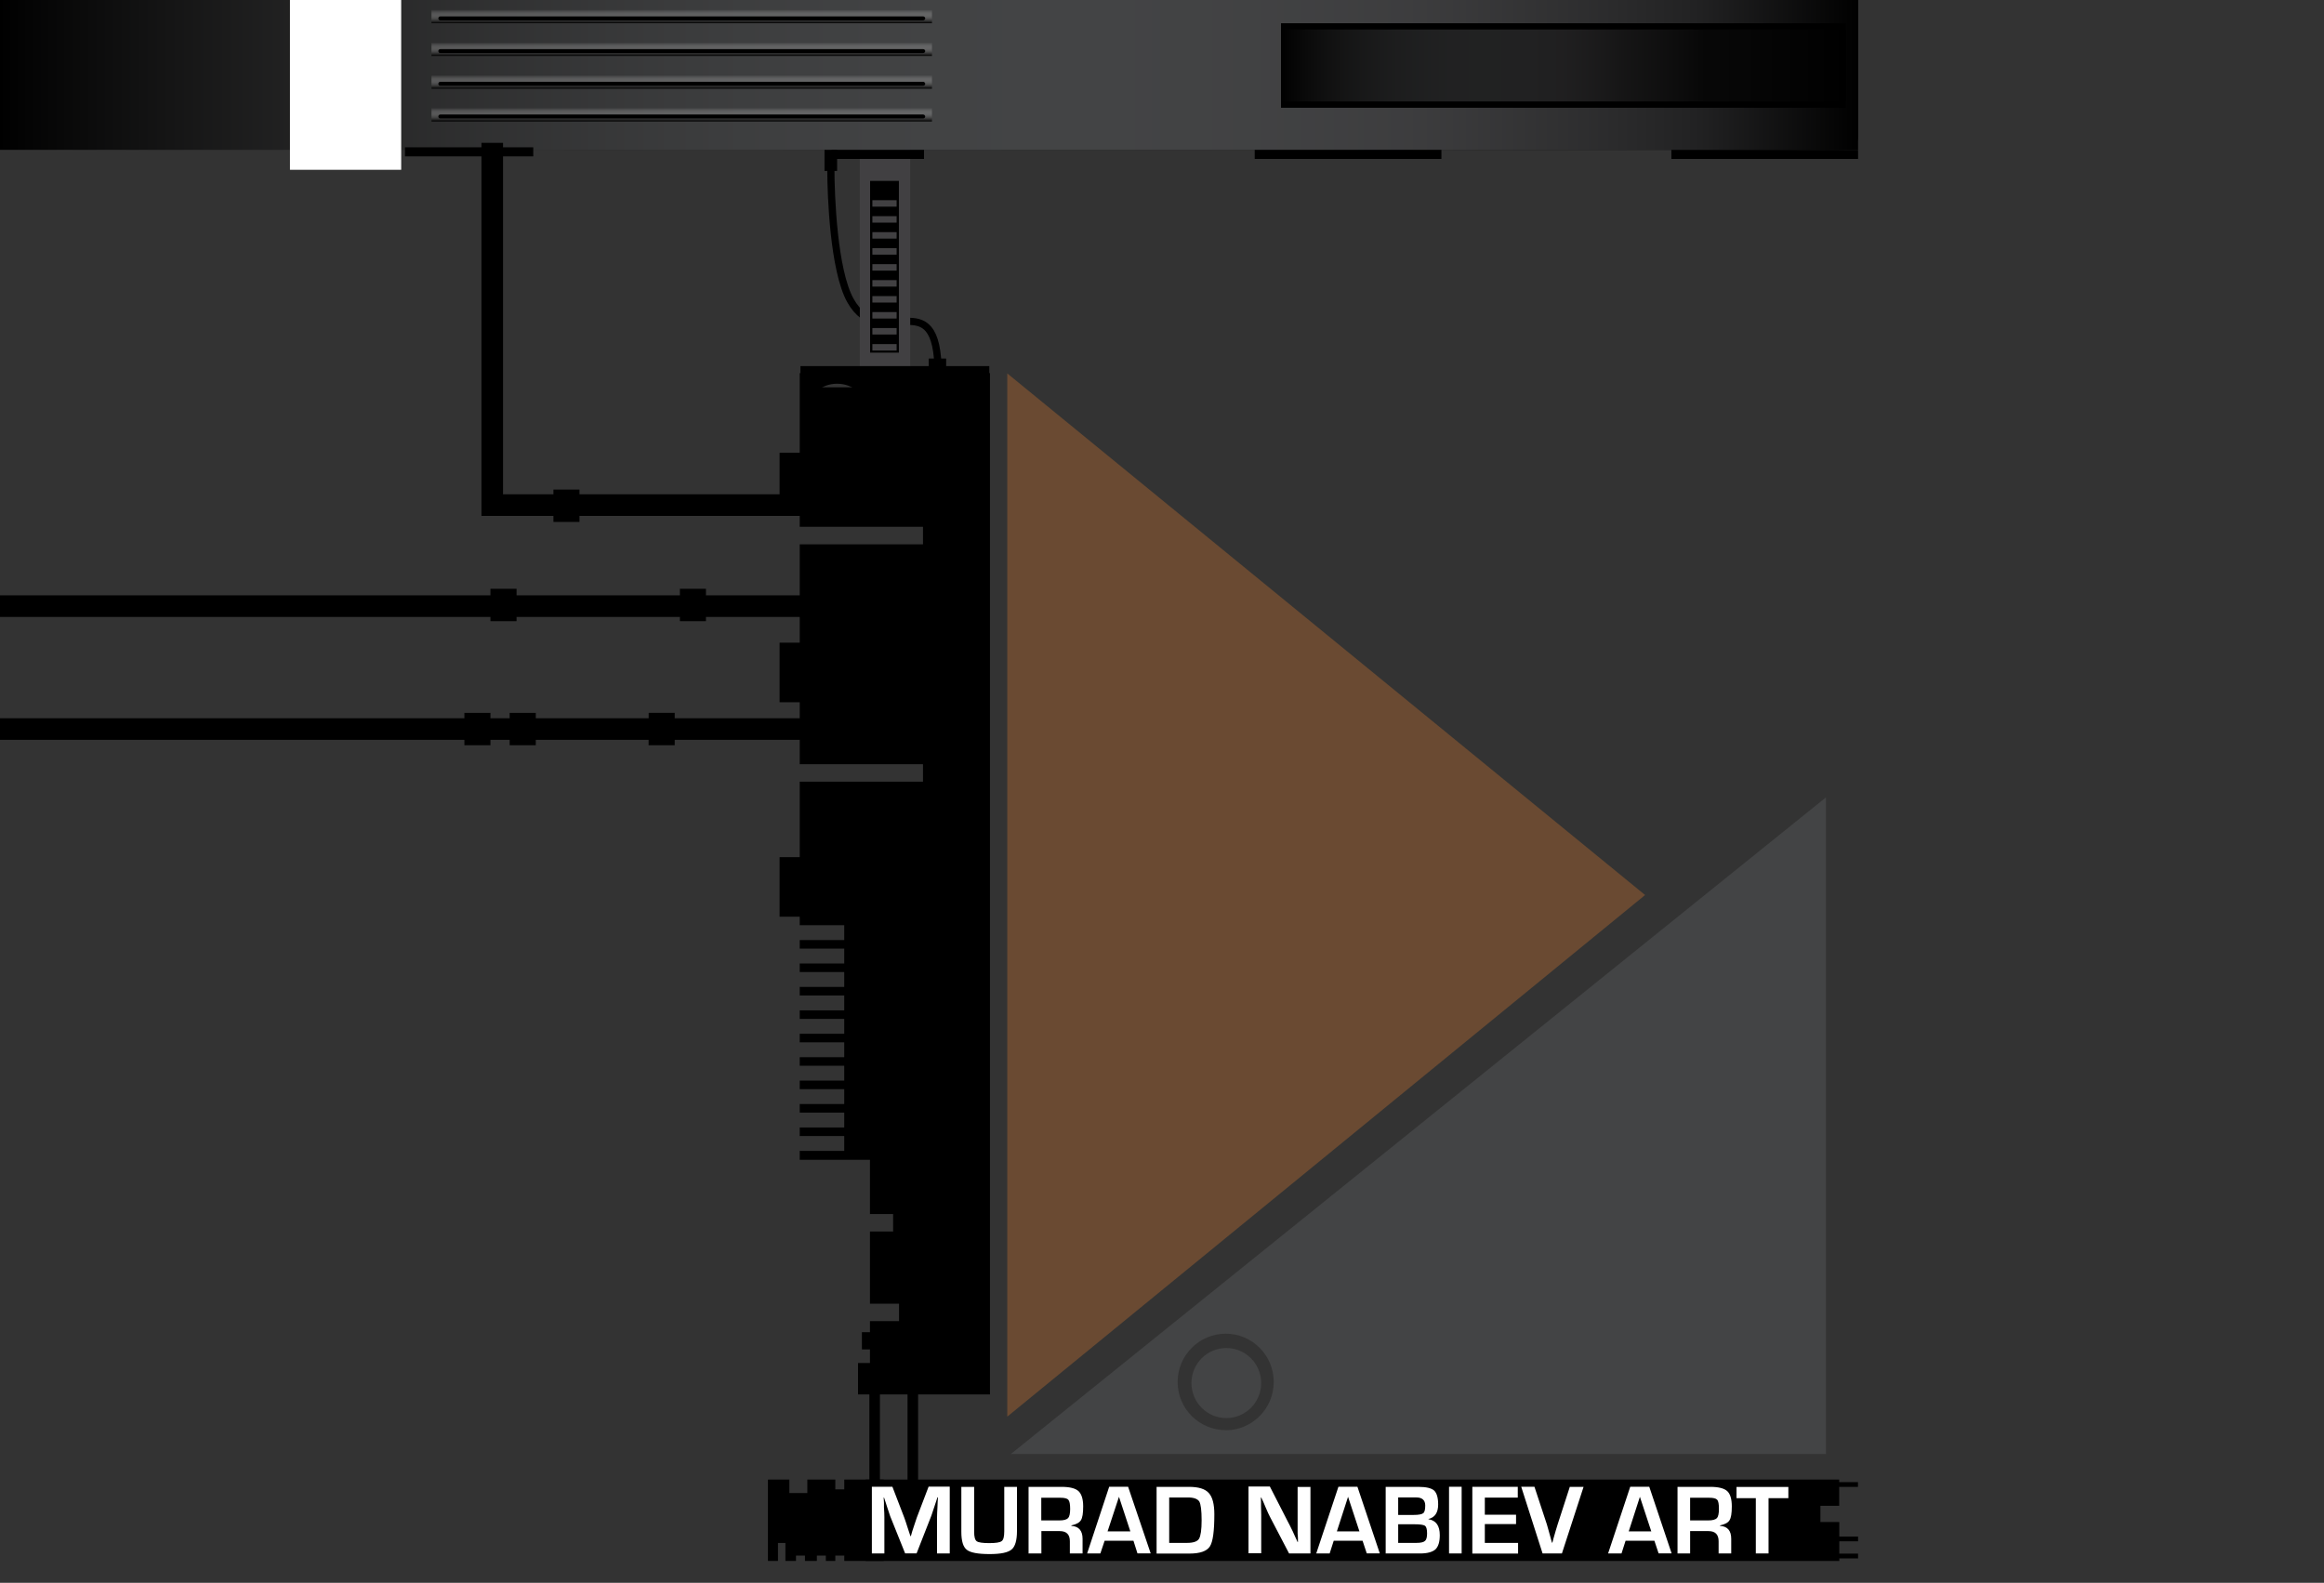 <?xml version="1.0" encoding="utf-8"?>
<!-- Generator: Adobe Illustrator 16.0.0, SVG Export Plug-In . SVG Version: 6.00 Build 0)  -->
<!DOCTYPE svg PUBLIC "-//W3C//DTD SVG 1.1//EN" "http://www.w3.org/Graphics/SVG/1.1/DTD/svg11.dtd">
<svg version="1.1" id="Layer_1" xmlns="http://www.w3.org/2000/svg" xmlns:xlink="http://www.w3.org/1999/xlink" x="0px" y="0px"
	 width="323px" height="220px" viewBox="0 0 323 220" enable-background="new 0 0 323 220" xml:space="preserve">
<rect x="0" y="0" width="323" height="220" fill="#333333" stroke="none"/>
<polygon points="117.343,205.652 117.343,207.012 116.095,207.012 116.095,205.652 112.207,205.652 112.207,207.525 109.71,207.525 
	109.71,205.652 106.733,205.652 106.733,216.96 108.124,216.96 108.124,214.462 109.158,214.462 109.158,216.96 110.63,216.96 
	110.63,216.217 111.878,216.217 111.878,216.96 113.53,216.96 113.53,216.217 114.779,216.217 114.779,216.96 116.095,216.96 
	116.095,216.216 117.343,216.216 117.343,216.96 122.832,216.96 122.832,205.652 "/>
<g>
	<path fill="none" stroke="#000000" stroke-miterlimit="10" d="M115.478,23.6c0,3.54,0.388,13.98,2.708,18.15
		c4.25,7.63,12.2-3.25,12.2,10.24"/>
	<path fill="#414042" d="M119.505,19.18h7v33.8h-7V19.18z"/>
	<polygon points="258.244,214.232 258.244,213.574 255.633,213.574 255.633,211.549 253.01,211.549 253.01,209.296 255.621,209.297 
		255.621,206.667 258.23,206.667 258.23,206.008 255.621,206.008 255.621,205.652 249.887,205.652 249.626,205.652 120.315,205.652 
		120.315,216.96 249.626,216.96 249.887,216.96 255.633,216.96 255.633,216.604 258.244,216.604 258.244,215.947 255.633,215.947 
		255.633,214.232 	"/>
	<path d="M258.244,18.28c0,1.4-0.054,2.55-2.307,2.55H-0.13c0-1.92,0-1.14,0-2.55V0.58c0-1.4,0,0.1,0-0.7h258.374V18.28z"/>
	
		<linearGradient id="SVGID_1_" gradientUnits="userSpaceOnUse" x1="996.87" y1="-1480.865" x2="1255.244" y2="-1480.865" gradientTransform="matrix(1 0 0 -1 -997 -1470.5)">
		<stop  offset="0" style="stop-color:#000000"/>
		<stop  offset="0" style="stop-color:#FFFFFF;stop-opacity:0"/>
		<stop  offset="0.029" style="stop-color:#F4F4F5;stop-opacity:0.029"/>
		<stop  offset="0.308" style="stop-color:#ACAEB1;stop-opacity:0.308"/>
		<stop  offset="0.555" style="stop-color:#787A7C;stop-opacity:0.555"/>
		<stop  offset="0.759" style="stop-color:#505052;stop-opacity:0.759"/>
		<stop  offset="0.913" style="stop-color:#252526;stop-opacity:0.913"/>
		<stop  offset="1" style="stop-color:#000000"/>
	</linearGradient>
	<path fill="url(#SVGID_1_)" d="M-0.122-0.1h258.366v20.93H-0.13L-0.122-0.1z"/>
	
		<linearGradient id="SVGID_2_" gradientUnits="userSpaceOnUse" x1="1091.75" y1="-1471.83" x2="1091.75" y2="-1473.726" gradientTransform="matrix(1 0 0 -1 -997 -1470.5)">
		<stop  offset="0" style="stop-color:#FFFFFF;stop-opacity:0"/>
		<stop  offset="1" style="stop-color:#000000"/>
	</linearGradient>
	<path fill="url(#SVGID_2_)" d="M59.97,1.33h69.56v1.9H59.97V1.33z"/>
	<path d="M60.92,2.55c0,0.15,0.12,0.28,0.27,0.28h67.1c0.16,0,0.3-0.13,0.3-0.28c0-0.15-0.14-0.27-0.3-0.27H61.2
		C61.04,2.28,60.92,2.4,60.92,2.55C60.92,2.55,60.92,2.4,60.92,2.55z"/>
	
		<linearGradient id="SVGID_3_" gradientUnits="userSpaceOnUse" x1="1091.75" y1="-1476.38" x2="1091.75" y2="-1478.275" gradientTransform="matrix(1 0 0 -1 -997 -1470.5)">
		<stop  offset="0" style="stop-color:#FFFFFF;stop-opacity:0"/>
		<stop  offset="1" style="stop-color:#000000"/>
	</linearGradient>
	<path fill="url(#SVGID_3_)" d="M59.97,5.88h69.56v1.9H59.97V5.88z"/>
	<path d="M60.92,7.1c0,0.15,0.12,0.28,0.27,0.28h67.1c0.16,0,0.3-0.13,0.3-0.28s-0.14-0.27-0.3-0.27H61.2
		C61.04,6.83,60.92,6.95,60.92,7.1C60.92,7.1,60.92,6.95,60.92,7.1z"/>
	
		<linearGradient id="SVGID_4_" gradientUnits="userSpaceOnUse" x1="1091.75" y1="-1480.928" x2="1091.75" y2="-1482.824" gradientTransform="matrix(1 0 0 -1 -997 -1470.5)">
		<stop  offset="0" style="stop-color:#FFFFFF;stop-opacity:0"/>
		<stop  offset="1" style="stop-color:#000000"/>
	</linearGradient>
	<path fill="url(#SVGID_4_)" d="M59.97,10.43h69.56v1.9H59.97V10.43z"/>
	<path d="M60.92,11.65c0,0.15,0.12,0.27,0.27,0.27h67.1c0.16,0,0.3-0.12,0.3-0.27s-0.14-0.28-0.3-0.28H61.2
		C61.04,11.37,60.92,11.5,60.92,11.65C60.92,11.65,60.92,11.5,60.92,11.65z"/>
	
		<linearGradient id="SVGID_5_" gradientUnits="userSpaceOnUse" x1="1091.75" y1="-1485.477" x2="1091.75" y2="-1487.371" gradientTransform="matrix(1 0 0 -1 -997 -1470.5)">
		<stop  offset="0" style="stop-color:#FFFFFF;stop-opacity:0"/>
		<stop  offset="1" style="stop-color:#000000"/>
	</linearGradient>
	<path fill="url(#SVGID_5_)" d="M59.97,14.98h69.56v1.9H59.97V14.98z"/>
	<path d="M60.92,16.2c0,0.15,0.12,0.27,0.27,0.27h67.1c0.16,0,0.3-0.12,0.3-0.27c0-0.15-0.14-0.28-0.3-0.28H61.2
		C61.04,15.92,60.92,16.05,60.92,16.2C60.92,16.2,60.92,16.05,60.92,16.2z M178.04,3.23h78.515v11.75H178.04V3.23z"/>
	
		<linearGradient id="SVGID_6_" gradientUnits="userSpaceOnUse" x1="1175.04" y1="-1479.6" x2="1253.555" y2="-1479.6" gradientTransform="matrix(1 0 0 -1 -997 -1470.5)">
		<stop  offset="0" style="stop-color:#000000"/>
		<stop  offset="0" style="stop-color:#202021;stop-opacity:0.993"/>
		<stop  offset="0" style="stop-color:#5C5C5F;stop-opacity:0.952"/>
		<stop  offset="0" style="stop-color:#7D7F82;stop-opacity:0.907"/>
		<stop  offset="0" style="stop-color:#9A9C9E;stop-opacity:0.858"/>
		<stop  offset="0" style="stop-color:#B4B6B8;stop-opacity:0.805"/>
		<stop  offset="0" style="stop-color:#CACCCE;stop-opacity:0.746"/>
		<stop  offset="0" style="stop-color:#DCDEDF;stop-opacity:0.68"/>
		<stop  offset="0" style="stop-color:#EBEBEC;stop-opacity:0.603"/>
		<stop  offset="0" style="stop-color:#F5F5F5;stop-opacity:0.507"/>
		<stop  offset="0" style="stop-color:#FCFCFC;stop-opacity:0.373"/>
		<stop  offset="0" style="stop-color:#FFFFFF;stop-opacity:0"/>
		<stop  offset="0.035" style="stop-color:#E3E4E5;stop-opacity:0.035"/>
		<stop  offset="0.098" style="stop-color:#BCBEC0;stop-opacity:0.098"/>
		<stop  offset="0.168" style="stop-color:#9A9C9F;stop-opacity:0.168"/>
		<stop  offset="0.241" style="stop-color:#7E8083;stop-opacity:0.241"/>
		<stop  offset="0.32" style="stop-color:#67686A;stop-opacity:0.32"/>
		<stop  offset="0.405" style="stop-color:#515254;stop-opacity:0.405"/>
		<stop  offset="0.5" style="stop-color:#3F3E40;stop-opacity:0.5"/>
		<stop  offset="0.609" style="stop-color:#232223;stop-opacity:0.609"/>
		<stop  offset="0.747" style="stop-color:#0A0A0A;stop-opacity:0.747"/>
		<stop  offset="1" style="stop-color:#000000"/>
	</linearGradient>
	<path fill="url(#SVGID_6_)" d="M178.04,4.1h78.515v10H178.04V4.1L178.04,4.1z"/>
	<path d="M56.285,20.475h17.83v1.26h-17.83V20.475z M115.585,20.83h12.84v1.26h-12.84V20.83L115.585,20.83z M174.385,20.83h25.95
		v1.26h-25.95V20.83z M232.295,20.83h25.949v1.26h-25.949V20.83L232.295,20.83z"/>
	<path fill="none" stroke="#808285" stroke-miterlimit="10" d="M178.04,9.1"/>
	<path d="M114.595,20.83h1.75v2.93h-1.75V20.83z"/>
	<path fill="#FFFFFF" d="M40.3-0.1h15.46v23.7H40.3V-0.1z"/>
	<path fill="none" stroke="#000000" stroke-width="3" stroke-miterlimit="10" d="M127.601,84.25H0 M127.601,101.333H0
		 M68.415,19.855v50.35h59.97"/>
	<path fill="#FFFFFF" d="M132.001,206.665v9.257h-1.767v-5.061c0-0.396,0.028-0.848,0.057-1.371l0.028-0.707l0.042-0.662h-0.071
		l-0.212,0.648l-0.211,0.638c-0.184,0.563-0.326,0.987-0.424,1.27l-2.049,5.23h-1.597l-2.078-5.173
		c-0.098-0.284-0.24-0.705-0.423-1.272l-0.213-0.664l-0.211-0.636h-0.057l0.042,0.707v0.665c0.042,0.522,0.058,0.987,0.058,1.343
		v5.044h-1.739v-9.271h2.854l1.653,4.297c0.099,0.281,0.255,0.707,0.425,1.271l0.212,0.649l0.212,0.638h0.07l0.183-0.651l0.212-0.65
		c0.17-0.536,0.312-0.961,0.425-1.271l1.639-4.296h2.912L132.001,206.665z M139.577,206.665h1.767v6.161
		c0,1.271-0.255,2.148-0.749,2.544c-0.495,0.426-1.512,0.637-3.04,0.637c-1.625,0-2.685-0.196-3.18-0.594
		c-0.508-0.382-0.763-1.218-0.763-2.486v-6.262h1.781v6.262c0,0.677,0.113,1.132,0.367,1.302c0.241,0.168,0.806,0.254,1.725,0.254
		s1.498-0.086,1.738-0.285c0.24-0.168,0.354-0.62,0.354-1.354v-6.19V206.665L139.577,206.665z M142.955,215.936v-9.271h4.593
		c1.131,0,1.908,0.196,2.347,0.592c0.423,0.397,0.65,1.104,0.65,2.12c0,0.962-0.099,1.6-0.325,1.938
		c-0.211,0.338-0.65,0.563-1.314,0.707v0.068c1.032,0.057,1.555,0.667,1.555,1.795v2.036h-1.767v-1.694
		c0-0.963-0.48-1.414-1.414-1.414h-2.543v3.108h-1.738L142.955,215.936z M144.735,211.329h2.515c0.608,0,0.99-0.113,1.203-0.326
		c0.183-0.196,0.282-0.635,0.282-1.271c0-0.664-0.085-1.088-0.254-1.271c-0.169-0.195-0.538-0.283-1.131-0.283h-2.629v3.166
		L144.735,211.329z M157.526,214.156h-4l-0.594,1.766h-1.838l3.066-9.271h2.63l3.137,9.259h-1.837l-0.565-1.78L157.526,214.156
		L157.526,214.156z M157.102,212.855l-1.582-4.807l-1.585,4.807h3.182H157.102z M160.748,215.936v-9.271h4.523
		c1.313,0,2.219,0.284,2.726,0.849c0.524,0.563,0.778,1.555,0.778,2.969c0,2.316-0.197,3.813-0.621,4.463
		c-0.426,0.652-1.357,0.99-2.826,0.99h-4.594H160.748L160.748,215.936z M162.484,214.452h2.518c0.848,0,1.413-0.196,1.639-0.566
		c0.24-0.396,0.366-1.271,0.366-2.569c0-1.373-0.112-2.233-0.323-2.616c-0.24-0.366-0.765-0.563-1.584-0.563h-2.6v6.316
		L162.484,214.452L162.484,214.452z M182.132,206.665v9.257h-2.97l-2.655-5.088c-0.142-0.256-0.34-0.706-0.608-1.328l-0.28-0.665
		l-0.313-0.679h-0.07l0.027,0.607v0.606l0.028,1.201v5.313h-1.767v-9.271h2.968l2.403,4.692c0.226,0.422,0.479,0.918,0.764,1.512
		l0.337,0.75l0.354,0.763h0.043v-0.593l-0.043-0.596v-6.473h1.737L182.132,206.665z M189.367,214.156h-4l-0.566,1.766h-1.863
		l3.082-9.271h2.642l3.108,9.259h-1.81l-0.593-1.78V214.156z M188.941,212.855l-1.582-4.807l-1.555,4.807h3.151H188.941z
		 M192.589,215.936v-9.271h4.552c1.061,0,1.797,0.171,2.178,0.508c0.365,0.341,0.563,0.989,0.563,1.937
		c0,1.134-0.452,1.81-1.356,2.022v0.027c1.062,0.17,1.582,0.903,1.582,2.22c0,0.917-0.196,1.583-0.606,1.979
		c-0.424,0.367-1.131,0.564-2.118,0.564h-4.806L192.589,215.936z M194.341,210.566h2.147c0.681,0,1.132-0.086,1.314-0.242
		c0.198-0.141,0.283-0.508,0.283-1.061c0-0.748-0.424-1.129-1.243-1.129h-2.517v2.4L194.341,210.566z M194.341,214.452h2.546
		c0.592,0,0.988-0.099,1.172-0.283c0.184-0.142,0.283-0.508,0.283-1.045c0-0.565-0.101-0.904-0.283-1.047
		c-0.211-0.142-0.705-0.212-1.469-0.212h-2.263v2.615L194.341,214.452z M203.146,206.665v9.257h-1.752v-9.271h1.752V206.665z
		 M206.368,208.162v2.374h4.34v1.302h-4.34v2.614h4.622v1.483h-6.359v-9.271h6.317v1.497L206.368,208.162L206.368,208.162z
		 M218.227,206.665h1.865l-3.01,9.257h-2.686l-2.969-9.271h1.838l1.726,5.229c0.141,0.523,0.396,1.357,0.706,2.543h0.058
		l0.168-0.633c0.214-0.807,0.425-1.415,0.565-1.91l1.695-5.229L218.227,206.665z M229.93,214.156h-4l-0.566,1.766H223.5l3.077-9.271
		h2.646l3.106,9.259h-1.808l-0.594-1.78v0.027H229.93z M229.504,212.855l-1.583-4.807l-1.554,4.807h3.148H229.504z M233.15,215.936
		v-9.271h4.563c1.132,0,1.908,0.196,2.347,0.592c0.424,0.397,0.635,1.104,0.635,2.12c0,0.962-0.1,1.6-0.324,1.938
		c-0.21,0.338-0.648,0.563-1.314,0.707v0.068c1.047,0.057,1.557,0.667,1.557,1.795v2.036h-1.752v-1.694
		c0-0.963-0.482-1.414-1.414-1.414h-2.545v3.108h-1.738L233.15,215.936z M234.9,211.329h2.547c0.564,0,0.988-0.113,1.173-0.326
		c0.196-0.196,0.284-0.635,0.284-1.271c0-0.664-0.071-1.088-0.243-1.271c-0.169-0.195-0.536-0.283-1.132-0.283H234.9v3.166V211.329
		L234.9,211.329z M245.799,208.249v7.673h-1.767v-7.688h-2.685v-1.555h7.207v1.555h-2.771L245.799,208.249z"/>
	<rect x="120.932" y="25.145" width="4" height="23.87"/>
	<g>
		<path fill="#414042" d="M121.247,27.825h3.37v0.9h-3.37V27.825z M121.247,30.045h3.37v0.9h-3.37V30.045z M121.247,32.265h3.37v0.9
			h-3.37V32.265z M121.247,34.495h3.37v0.9h-3.37V34.495z M121.247,36.715h3.37v0.9h-3.37V36.715z M121.247,38.935h3.37v0.9h-3.37
			V38.935z M121.247,41.155h3.37v0.9h-3.37V41.155z M121.247,43.375h3.37v0.9h-3.37V43.375z M121.247,45.595h3.37v0.9h-3.37V45.595z
			 M121.247,47.825h3.37v0.9h-3.37V47.825z"/>
	</g>
</g>
<rect x="64.545" y="99.083" width="3.62" height="4.5"/>
<rect x="70.835" y="99.083" width="3.63" height="4.5"/>
<polygon points="90.155,99.083 93.775,99.083 93.775,103.583 90.145,103.583 "/>
<rect x="94.495" y="81.84" width="3.62" height="4.5"/>
<rect x="68.165" y="81.84" width="3.63" height="4.5"/>
<rect x="76.92" y="68.045" width="3.62" height="4.5"/>
<rect x="120.83" y="191.464" width="1.467" height="14.513"/>
<rect x="126.133" y="191.464" width="1.467" height="14.513"/>
<rect x="119.791" y="185.167" width="2.188" height="2.396"/>
<rect x="120.321" y="190.75" width="2.188" height="1.875"/>
<rect x="129.082" y="49.833" width="2.417" height="1.796"/>
<g>
	<path d="M137.498,51.864V50.89h-26.25v0.974h-0.098v11.067h-2.799v8.28h2.799v2.014h17.13v2.434h-17.13v13.669h-2.799v8.281h2.799
		v8.608h17.13v2.433h-17.13v10.491h-2.799v8.28h2.799v1.179h6.185v2.065h-6.185v1.19h6.185v2.065h-6.185v1.192h6.185v2.064h-6.185
		v1.191h6.185v2.064h-6.185v1.191h6.185v2.064h-6.185v1.192h6.185v2.063h-6.185v1.191h6.185v2.066h-6.185v1.191h6.185v2.063h-6.185
		v1.192h6.185v2.064h-6.185v1.191h6.185v2.064h-6.185v1.243h9.761v7.535h3.219v2.433h-3.219v10.033h4.04v2.422h-4.04v5.819h-1.661
		v4.369h18.34V51.864H137.498z M116.345,59.625c-2.103,0-3.807-1.407-3.807-3.144c0-1.736,1.705-3.144,3.807-3.144
		c2.102,0,3.807,1.408,3.807,3.144C120.152,58.218,118.448,59.625,116.345,59.625z"/>
</g>
<rect x="111.833" y="53.833" width="13.099" height="7.833"/>
<rect x="108.346" y="50.89" display="none" fill="none" stroke="#231F20" stroke-miterlimit="10" width="200" height="170"/>
<g opacity="0.7">
	<g>
		<path opacity="0.4" fill="#F5852D" enable-background="new    " d="M139.997,51.903l88.647,72.5l-88.647,72.5V51.903z"/>
		<path opacity="0.4" fill="#6D6E71" enable-background="new    " d="M140.486,202.102h113.292v-91.273L140.486,202.102z
			 M170.372,198.781c-3.702,0-6.698-2.99-6.698-6.7c0-3.698,2.996-6.702,6.684-6.702c3.688,0,6.668,3.004,6.668,6.702
			c0,3.71-2.994,6.714-6.683,6.714L170.372,198.781z"/>
		<ellipse opacity="0.4" fill="#6D6E71" enable-background="new    " cx="170.438" cy="192.235" rx="4.847" ry="4.869"/>
	</g>
</g>
</svg>
